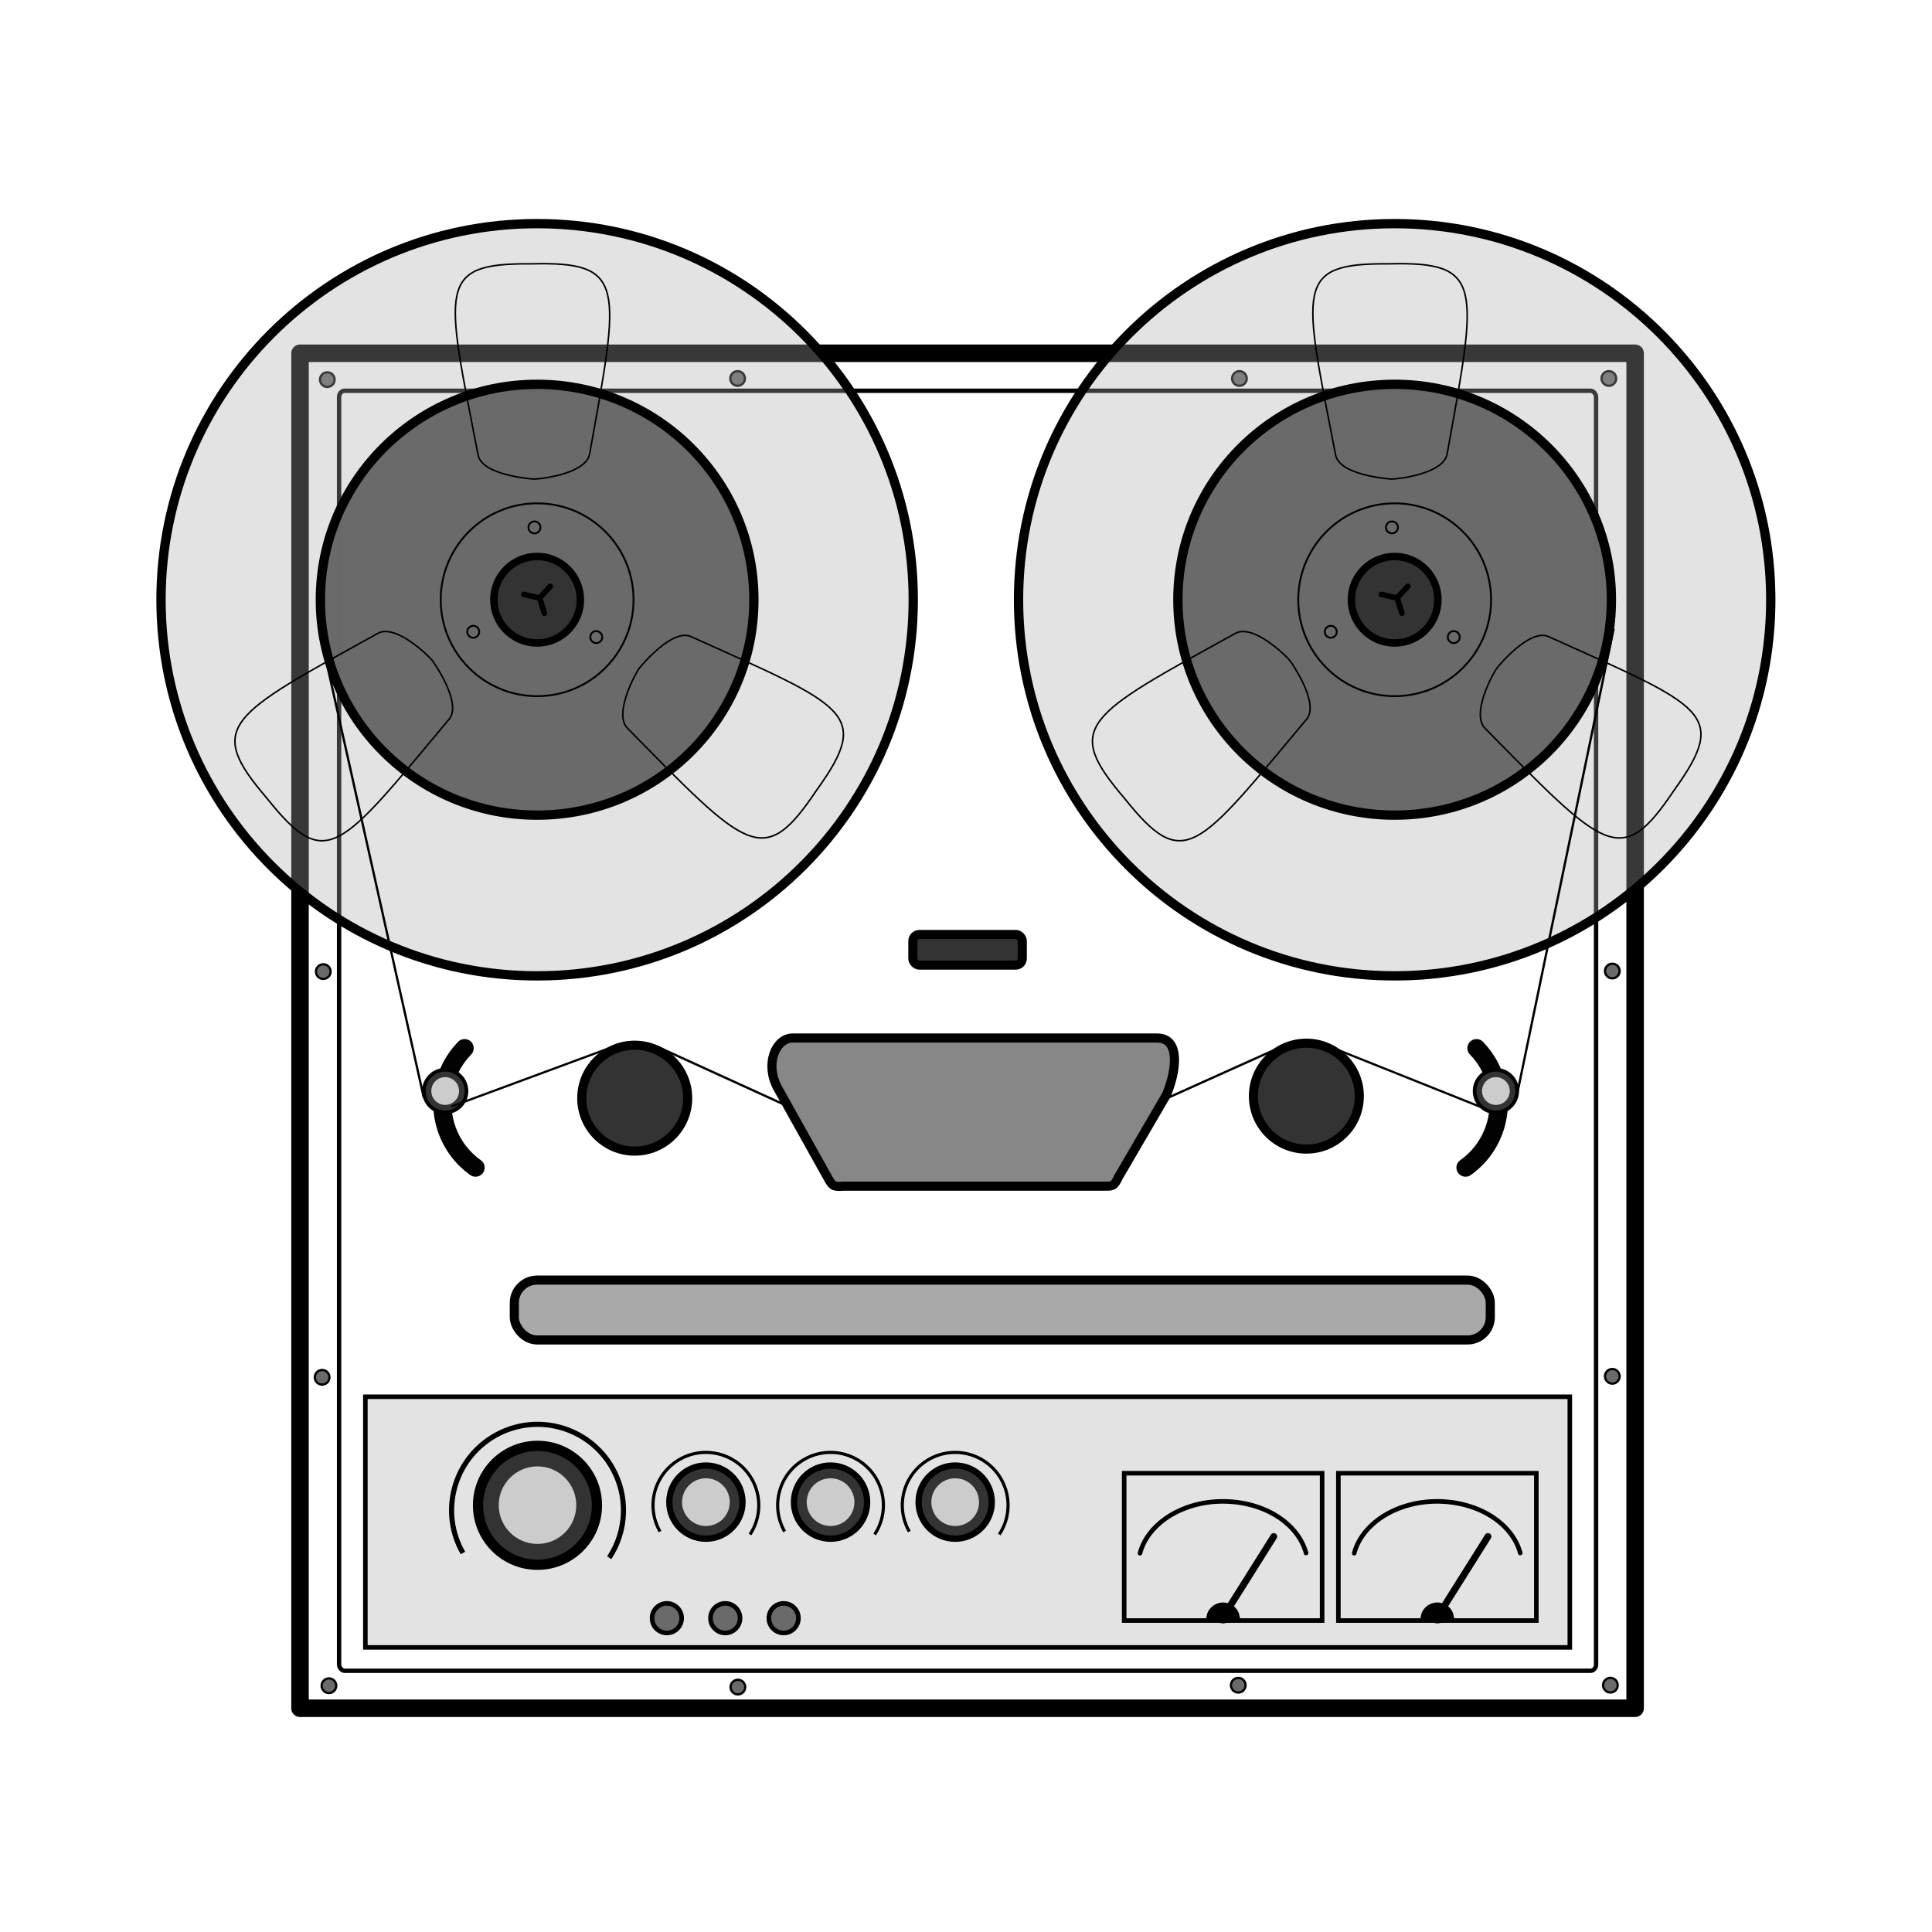<svg:svg xmlns:dc="http://purl.org/dc/elements/1.1/" xmlns:ns2="http://creativecommons.org/ns#" xmlns:rdf="http://www.w3.org/1999/02/22-rdf-syntax-ns#" xmlns:svg="http://www.w3.org/2000/svg" height="847.852" id="svg2" version="1.1" viewBox="-68.608 -96.15 847.852 847.852" width="847.852">
  <svg:g id="layer1" transform="translate(-16.73 -256.12)">
    <svg:rect fill="#ababab" fill-opacity=".329" fill-rule="evenodd" height="110" id="rect4130" stroke="#000" stroke-linecap="round" stroke-width="2" width="528.57" x="108.46" y="772.93" />
    <svg:rect fill="none" height="594.63" id="rect2985" stroke="#000" stroke-linejoin="round" stroke-width="7.678" width="585.91" x="79.784" y="315" />
    <svg:rect fill="#a9a9a9" height="26.264" id="rect3782" ry="10" stroke="#000" stroke-linejoin="round" stroke-width="4" width="428.3" x="173.83" y="721.74" />
    <svg:path d="m176.43 375.22c0 1.775-1.439 3.214-3.214 3.214s-3.214-1.439-3.214-3.214 1.439-3.214 3.214-3.214 3.214 1.439 3.214 3.214z" fill="#696969" id="path3797-4" opacity=".99" stroke="#000" stroke-linecap="round" transform="translate(-81.456 -48.652)" />
    <svg:g id="g3960" transform="matrix(.691 0 0 .691 145.08 203.68)">
      <svg:path d="m272.74 736.18c0 12.832-10.402 23.234-23.234 23.234s-23.234-10.402-23.234-23.234 10.402-23.234 23.234-23.234 23.234 10.402 23.234 23.234z" fill="#333" id="path3794-9" stroke="#000" stroke-linecap="round" stroke-width="4" transform="translate(-7.071 154.55)" />
      <svg:path d="m258.6 890.74c0 8.368-6.784 15.152-15.152 15.152-8.368 0-15.152-6.784-15.152-15.152 0-8.368 6.784-15.152 15.152-15.152 8.368 0 15.152 6.784 15.152 15.152z" fill="#ccc" id="path3835" transform="translate(-1.01 -0)" />
      <svg:path d="m184.75 884.95c-9.216-16.099-3.636-36.62 12.463-45.836 16.099-9.216 36.62-3.636 45.836 12.463 6.306 11.017 5.863 24.647-1.145 35.231" fill="none" id="path3843" stroke="#000" stroke-width="2" transform="translate(28.536 24.474)" />
    </svg:g>
    <svg:g id="g4132" stroke="#000" transform="translate(-20.116 -48)">
      <svg:rect fill="none" height="64.65" id="rect3788" stroke-width="2" width="86.873" x="555.58" y="854.49" />
      <svg:path d="m599 917.63 22.223-35.355" fill="none" id="path3792" stroke-linecap="round" stroke-width="3" />
      <svg:path d="m562.53 889.6c0.084-0.323 0.175-0.642 0.273-0.96 0.098-0.317 0.203-0.631 0.314-0.943s0.23-0.62 0.354-0.926 0.256-0.609 0.393-0.908c0.137-0.3 0.281-0.597 0.43-0.891s0.305-0.585 0.466-0.873c0.161-0.288 0.328-0.572 0.5-0.854 0.172-0.282 0.35-0.56 0.533-0.835 0.183-0.275 0.372-0.547 0.565-0.816 0.194-0.269 0.392-0.534 0.596-0.796 0.204-0.262 0.412-0.521 0.625-0.776 0.213-0.255 0.431-0.507 0.653-0.756 0.222-0.248 0.448-0.494 0.679-0.735 0.231-0.242 0.465-0.479 0.704-0.714 0.239-0.234 0.481-0.465 0.728-0.692s0.496-0.451 0.75-0.671c0.254-0.22 0.511-0.436 0.771-0.648 0.26-0.212 0.524-0.421 0.791-0.626 0.267-0.205 0.536-0.406 0.809-0.603s0.548-0.39 0.826-0.579 0.558-0.374 0.841-0.556c0.283-0.181 0.568-0.358 0.855-0.531 0.287-0.173 0.577-0.342 0.868-0.507 0.291-0.165 0.585-0.326 0.88-0.482 0.187-0.099 0.374-0.197 0.563-0.292 0.109-0.055 0.218-0.11 0.328-0.165 0.298-0.148 0.598-0.293 0.9-0.434s0.605-0.279 0.91-0.413c0.305-0.134 0.611-0.264 0.919-0.391 0.308-0.127 0.617-0.25 0.928-0.369 0.311-0.119 0.623-0.235 0.936-0.347 0.313-0.112 0.628-0.221 0.944-0.326 0.316-0.105 0.633-0.206 0.951-0.304 0.318-0.098 0.637-0.192 0.958-0.283 0.32-0.091 0.642-0.178 0.964-0.261 0.322-0.084 0.646-0.164 0.97-0.24 0.324-0.076 0.649-0.149 0.975-0.219 0.326-0.069 0.653-0.135 0.98-0.197 0.327-0.062 0.656-0.121 0.984-0.176 0.329-0.055 0.658-0.107 0.988-0.155 0.33-0.048 0.661-0.093 0.992-0.134 0.331-0.041 0.663-0.079 0.994-0.113 0.332-0.034 0.664-0.065 0.997-0.092s0.666-0.051 0.999-0.072c0.333-0.02 0.667-0.037 1-0.051 0.334-0.013 0.667-0.024 1.001-0.03 0.334-0.007 0.668-0.01 1.002-0.01 0.334 0 0.668 0.004 1.002 0.011 0.334 0.007 0.668 0.018 1.001 0.032 0.334 0.014 0.667 0.031 1 0.052 0.333 0.021 0.666 0.045 0.999 0.072 0.333 0.028 0.665 0.058 0.997 0.093 0.332 0.034 0.663 0.072 0.994 0.113 0.331 0.041 0.662 0.085 0.991 0.133 0.091 0.013 0.182 0.026 0.273 0.04 0.239 0.036 0.477 0.073 0.716 0.113 0.329 0.054 0.658 0.112 0.986 0.174 0.328 0.061 0.656 0.126 0.982 0.195 0.327 0.068 0.653 0.14 0.978 0.216 0.325 0.075 0.65 0.154 0.974 0.237s0.647 0.168 0.968 0.258c0.322 0.089 0.643 0.183 0.962 0.279 0.32 0.097 0.638 0.197 0.956 0.301 0.317 0.104 0.633 0.211 0.948 0.322 0.315 0.111 0.628 0.226 0.94 0.344 0.312 0.118 0.622 0.24 0.931 0.366 0.309 0.126 0.616 0.255 0.922 0.388 0.306 0.133 0.609 0.27 0.911 0.41s0.602 0.284 0.9 0.432 0.595 0.299 0.889 0.455c0.294 0.155 0.587 0.314 0.877 0.477 0.29 0.163 0.578 0.329 0.864 0.5s0.569 0.345 0.85 0.523c0.281 0.178 0.56 0.36 0.836 0.546s0.55 0.375 0.821 0.569c0.271 0.193 0.539 0.391 0.805 0.592 0.082 0.062 0.164 0.125 0.246 0.188 0.182 0.141 0.363 0.283 0.543 0.428 0.26 0.209 0.517 0.423 0.77 0.641 0.254 0.218 0.504 0.44 0.751 0.666 0.247 0.226 0.49 0.456 0.729 0.69 0.239 0.234 0.475 0.472 0.707 0.713 0.232 0.242 0.459 0.487 0.683 0.736 0.223 0.249 0.442 0.502 0.657 0.758 0.215 0.256 0.425 0.516 0.63 0.78 0.205 0.263 0.406 0.53 0.601 0.8 0.196 0.27 0.386 0.544 0.571 0.821 0.185 0.277 0.365 0.557 0.54 0.84 0.174 0.283 0.343 0.569 0.507 0.859 0.163 0.289 0.321 0.582 0.472 0.877 0.151 0.295 0.297 0.593 0.436 0.894 0.139 0.301 0.272 0.605 0.399 0.911 0.126 0.307 0.246 0.616 0.36 0.928 0.113 0.312 0.22 0.626 0.319 0.943 0.1 0.317 0.192 0.636 0.277 0.958" fill="none" id="path3845" stroke-linecap="round" stroke-width="2" />
      <svg:path d="m592.24 929.39c0.574-2.806 3.392-4.631 6.294-4.076 2.159 0.413 3.838 2.06 4.232 4.154l-5.27 0.93z" id="path3847" stroke-linecap="round" stroke-width="4" transform="translate(1.513 -12)" />
    </svg:g>
    <svg:rect fill="none" height="561.75" id="rect3002" opacity=".99" rx="2.441" ry="2.763" stroke="#000" stroke-linecap="round" stroke-width="1.92" width="551.62" x="96.933" y="331.44" />
    <svg:path d="m176.43 375.22c0 1.775-1.439 3.214-3.214 3.214s-3.214-1.439-3.214-3.214 1.439-3.214 3.214-3.214 3.214 1.439 3.214 3.214z" fill="#696969" id="path3797-8" opacity=".99" stroke="#000" stroke-linecap="round" transform="translate(-83.729 389.17)" />
    <svg:path d="m176.43 375.22c0 1.775-1.439 3.214-3.214 3.214s-3.214-1.439-3.214-3.214 1.439-3.214 3.214-3.214 3.214 1.439 3.214 3.214z" fill="#696969" id="path3797-88" opacity=".99" stroke="#000" stroke-linecap="round" transform="translate(-83.224 211.13)" />
    <svg:path d="m176.43 375.22c0 1.775-1.439 3.214-3.214 3.214s-3.214-1.439-3.214-3.214 1.439-3.214 3.214-3.214 3.214 1.439 3.214 3.214z" fill="#696969" id="path3797-48" opacity=".99" stroke="#000" stroke-linecap="round" transform="translate(318.31 524.31)" />
    <svg:path d="m176.43 375.22c0 1.775-1.439 3.214-3.214 3.214s-3.214-1.439-3.214-3.214 1.439-3.214 3.214-3.214 3.214 1.439 3.214 3.214z" fill="#696969" id="path3797-92" opacity=".99" stroke="#000" stroke-linecap="round" transform="translate(481.62 524.29)" />
    <svg:path d="m176.43 375.22c0 1.775-1.439 3.214-3.214 3.214s-3.214-1.439-3.214-3.214 1.439-3.214 3.214-3.214 3.214 1.439 3.214 3.214z" fill="#696969" id="path3797-49" opacity=".99" stroke="#000" stroke-linecap="round" transform="translate(482.46 388.74)" />
    <svg:path d="m176.43 375.22c0 1.775-1.439 3.214-3.214 3.214s-3.214-1.439-3.214-3.214 1.439-3.214 3.214-3.214 3.214 1.439 3.214 3.214z" fill="#696969" id="path3797-40" opacity=".99" stroke="#000" stroke-linecap="round" transform="translate(482.46 210.88)" />
    <svg:path d="m176.43 375.22c0 1.775-1.439 3.214-3.214 3.214s-3.214-1.439-3.214-3.214 1.439-3.214 3.214-3.214 3.214 1.439 3.214 3.214z" fill="#696969" id="path3797-1" opacity=".99" stroke="#000" stroke-linecap="round" transform="translate(480.95 -49.157)" />
    <svg:path d="m176.43 375.22c0 1.775-1.439 3.214-3.214 3.214s-3.214-1.439-3.214-3.214 1.439-3.214 3.214-3.214 3.214 1.439 3.214 3.214z" fill="#696969" id="path3797-496" opacity=".99" stroke="#000" stroke-linecap="round" transform="translate(318.82 -49.157)" />
    <svg:path d="m176.43 375.22c0 1.775-1.439 3.214-3.214 3.214s-3.214-1.439-3.214-3.214 1.439-3.214 3.214-3.214 3.214 1.439 3.214 3.214z" fill="#696969" id="path3797-3" opacity=".99" stroke="#000" stroke-linecap="round" transform="translate(98.604 -49.157)" />
    <svg:path d="m176.43 375.22c0 1.775-1.439 3.214-3.214 3.214s-3.214-1.439-3.214-3.214 1.439-3.214 3.214-3.214 3.214 1.439 3.214 3.214z" fill="#696969" id="path3797-8-0" opacity=".99" stroke="#000" stroke-linecap="round" transform="matrix(2.019 0 0 2.019 -108.95 112.53)" />
    <svg:path d="m176.43 375.22c0 1.775-1.439 3.214-3.214 3.214s-3.214-1.439-3.214-3.214 1.439-3.214 3.214-3.214 3.214 1.439 3.214 3.214z" fill="#696969" id="path3941" opacity=".99" stroke="#000" stroke-linecap="round" transform="matrix(2.019 0 0 2.019 -57.697 112.53)" />
    <svg:path d="m176.43 375.22c0 1.775-1.439 3.214-3.214 3.214s-3.214-1.439-3.214-3.214 1.439-3.214 3.214-3.214 3.214 1.439 3.214 3.214z" fill="#696969" id="path3943" opacity=".99" stroke="#000" stroke-linecap="round" transform="matrix(2.019 0 0 2.019 -83.322 112.53)" />
    <svg:g id="g3960-2" transform="matrix(.691 0 0 .691 199.78 203.68)">
      <svg:path d="m272.74 736.18c0 12.832-10.402 23.234-23.234 23.234s-23.234-10.402-23.234-23.234 10.402-23.234 23.234-23.234 23.234 10.402 23.234 23.234z" fill="#333" id="path3794-9-7" stroke="#000" stroke-linecap="round" stroke-width="4" transform="translate(-7.071 154.55)" />
      <svg:path d="m258.6 890.74c0 8.368-6.784 15.152-15.152 15.152-8.368 0-15.152-6.784-15.152-15.152 0-8.368 6.784-15.152 15.152-15.152 8.368 0 15.152 6.784 15.152 15.152z" fill="#ccc" id="path3835-9" transform="translate(-1.01 -0)" />
      <svg:path d="m184.75 884.95c-9.216-16.099-3.636-36.62 12.463-45.836 16.099-9.216 36.62-3.636 45.836 12.463 6.306 11.017 5.863 24.647-1.145 35.231" fill="none" id="path3843-1" stroke="#000" stroke-width="2" transform="translate(28.536 24.474)" />
    </svg:g>
    <svg:g id="g4019" transform="matrix(.691 0 0 .691 90.385 203.68)">
      <svg:path d="m272.74 736.18c0 12.832-10.402 23.234-23.234 23.234s-23.234-10.402-23.234-23.234 10.402-23.234 23.234-23.234 23.234 10.402 23.234 23.234z" fill="#333" id="path4021" stroke="#000" stroke-linecap="round" stroke-width="4" transform="translate(-7.071 154.55)" />
      <svg:path d="m258.6 890.74c0 8.368-6.784 15.152-15.152 15.152-8.368 0-15.152-6.784-15.152-15.152 0-8.368 6.784-15.152 15.152-15.152 8.368 0 15.152 6.784 15.152 15.152z" fill="#ccc" id="path4023" transform="translate(-1.01 -0)" />
      <svg:path d="m184.75 884.95c-9.216-16.099-3.636-36.62 12.463-45.836 16.099-9.216 36.62-3.636 45.836 12.463 6.306 11.017 5.863 24.647-1.145 35.231" fill="none" id="path4025" stroke="#000" stroke-width="2" transform="translate(28.536 24.474)" />
    </svg:g>
    <svg:path d="m176.43 375.22c0 1.775-1.439 3.214-3.214 3.214s-3.214-1.439-3.214-3.214 1.439-3.214 3.214-3.214 3.214 1.439 3.214 3.214z" fill="#696969" id="path3797-8-7" opacity=".99" stroke="#000" stroke-linecap="round" transform="translate(-80.741 524.52)" />
    <svg:g id="g4125" transform="translate(-20.116 -60)">
      <svg:path d="m272.74 736.18c0 12.832-10.402 23.234-23.234 23.234s-23.234-10.402-23.234-23.234 10.402-23.234 23.234-23.234 23.234 10.402 23.234 23.234z" fill="#333" id="path4021-9" stroke="#000" stroke-linecap="round" stroke-width="4" transform="matrix(1.123 0 0 1.123 -76.083 53.841)" />
      <svg:path d="m258.6 890.74c0 8.368-6.784 15.152-15.152 15.152-8.368 0-15.152-6.784-15.152-15.152 0-8.368 6.784-15.152 15.152-15.152 8.368 0 15.152 6.784 15.152 15.152z" fill="#ccc" id="path4023-2" transform="matrix(1.123 0 0 1.123 -69.274 -119.8)" />
      <svg:path d="m184.75 884.95c-9.216-16.099-3.636-36.62 12.463-45.836 16.099-9.216 36.62-3.636 45.836 12.463 6.306 11.017 5.863 24.647-1.145 35.231" fill="none" id="path4025-2" stroke="#000" stroke-width="2" transform="matrix(1.123 0 0 1.123 -36.077 -92.305)" />
    </svg:g>
    <svg:g id="g4336" transform="translate(-20.116 -42)">
      <svg:path d="m172.88 772.89c-18.597-4.664-29.892-23.521-25.228-42.119 0.425-1.695 0.978-3.356 1.653-4.968" fill="none" id="path4077" opacity=".99" stroke="#000" stroke-linecap="round" stroke-width="8" transform="matrix(.931 .364 -.364 .931 297.31 -68.115)" />
      <svg:g id="g4121" transform="matrix(.358 0 0 .358 103.81 413.37)">
        <svg:path d="m272.74 736.18c0 12.832-10.402 23.234-23.234 23.234s-23.234-10.402-23.234-23.234 10.402-23.234 23.234-23.234 23.234 10.402 23.234 23.234z" fill="#333" id="path4021-9-2" stroke="#000" stroke-linecap="round" stroke-width="4" transform="matrix(1.123 0 0 1.123 -113.18 -79.754)" />
        <svg:path d="m258.6 890.74c0 8.368-6.784 15.152-15.152 15.152-8.368 0-15.152-6.784-15.152-15.152 0-8.368 6.784-15.152 15.152-15.152 8.368 0 15.152 6.784 15.152 15.152z" fill="#ccc" id="path4023-2-2" transform="matrix(1.123 0 0 1.123 -106.37 -253.4)" />
      </svg:g>
    </svg:g>
    <svg:g id="g4138" stroke="#000" transform="translate(-114.12 -48)">
      <svg:rect fill="none" height="64.65" id="rect4140" stroke-width="2" width="86.873" x="555.58" y="854.49" />
      <svg:path d="m599 917.63 22.223-35.355" fill="none" id="path4142" stroke-linecap="round" stroke-width="3" />
      <svg:path d="m562.53 889.6c0.084-0.323 0.175-0.642 0.273-0.96 0.098-0.317 0.203-0.631 0.314-0.943s0.23-0.62 0.354-0.926 0.256-0.609 0.393-0.908c0.137-0.3 0.281-0.597 0.43-0.891s0.305-0.585 0.466-0.873c0.161-0.288 0.328-0.572 0.5-0.854 0.172-0.282 0.35-0.56 0.533-0.835 0.183-0.275 0.372-0.547 0.565-0.816 0.194-0.269 0.392-0.534 0.596-0.796 0.204-0.262 0.412-0.521 0.625-0.776 0.213-0.255 0.431-0.507 0.653-0.756 0.222-0.248 0.448-0.494 0.679-0.735 0.231-0.242 0.465-0.479 0.704-0.714 0.239-0.234 0.481-0.465 0.728-0.692s0.496-0.451 0.75-0.671c0.254-0.22 0.511-0.436 0.771-0.648 0.26-0.212 0.524-0.421 0.791-0.626 0.267-0.205 0.536-0.406 0.809-0.603s0.548-0.39 0.826-0.579 0.558-0.374 0.841-0.556c0.283-0.181 0.568-0.358 0.855-0.531 0.287-0.173 0.577-0.342 0.868-0.507 0.291-0.165 0.585-0.326 0.88-0.482 0.187-0.099 0.374-0.197 0.563-0.292 0.109-0.055 0.218-0.11 0.328-0.165 0.298-0.148 0.598-0.293 0.9-0.434s0.605-0.279 0.91-0.413c0.305-0.134 0.611-0.264 0.919-0.391 0.308-0.127 0.617-0.25 0.928-0.369 0.311-0.119 0.623-0.235 0.936-0.347 0.313-0.112 0.628-0.221 0.944-0.326 0.316-0.105 0.633-0.206 0.951-0.304 0.318-0.098 0.637-0.192 0.958-0.283 0.32-0.091 0.642-0.178 0.964-0.261 0.322-0.084 0.646-0.164 0.97-0.24 0.324-0.076 0.649-0.149 0.975-0.219 0.326-0.069 0.653-0.135 0.98-0.197 0.327-0.062 0.656-0.121 0.984-0.176 0.329-0.055 0.658-0.107 0.988-0.155 0.33-0.048 0.661-0.093 0.992-0.134 0.331-0.041 0.663-0.079 0.994-0.113 0.332-0.034 0.664-0.065 0.997-0.092s0.666-0.051 0.999-0.072c0.333-0.02 0.667-0.037 1-0.051 0.334-0.013 0.667-0.024 1.001-0.03 0.334-0.007 0.668-0.01 1.002-0.01 0.334 0 0.668 0.004 1.002 0.011 0.334 0.007 0.668 0.018 1.001 0.032 0.334 0.014 0.667 0.031 1 0.052 0.333 0.021 0.666 0.045 0.999 0.072 0.333 0.028 0.665 0.058 0.997 0.093 0.332 0.034 0.663 0.072 0.994 0.113 0.331 0.041 0.662 0.085 0.991 0.133 0.091 0.013 0.182 0.026 0.273 0.04 0.239 0.036 0.477 0.073 0.716 0.113 0.329 0.054 0.658 0.112 0.986 0.174 0.328 0.061 0.656 0.126 0.982 0.195 0.327 0.068 0.653 0.14 0.978 0.216 0.325 0.075 0.65 0.154 0.974 0.237s0.647 0.168 0.968 0.258c0.322 0.089 0.643 0.183 0.962 0.279 0.32 0.097 0.638 0.197 0.956 0.301 0.317 0.104 0.633 0.211 0.948 0.322 0.315 0.111 0.628 0.226 0.94 0.344 0.312 0.118 0.622 0.24 0.931 0.366 0.309 0.126 0.616 0.255 0.922 0.388 0.306 0.133 0.609 0.27 0.911 0.41s0.602 0.284 0.9 0.432 0.595 0.299 0.889 0.455c0.294 0.155 0.587 0.314 0.877 0.477 0.29 0.163 0.578 0.329 0.864 0.5s0.569 0.345 0.85 0.523c0.281 0.178 0.56 0.36 0.836 0.546s0.55 0.375 0.821 0.569c0.271 0.193 0.539 0.391 0.805 0.592 0.082 0.062 0.164 0.125 0.246 0.188 0.182 0.141 0.363 0.283 0.543 0.428 0.26 0.209 0.517 0.423 0.77 0.641 0.254 0.218 0.504 0.44 0.751 0.666 0.247 0.226 0.49 0.456 0.729 0.69 0.239 0.234 0.475 0.472 0.707 0.713 0.232 0.242 0.459 0.487 0.683 0.736 0.223 0.249 0.442 0.502 0.657 0.758 0.215 0.256 0.425 0.516 0.63 0.78 0.205 0.263 0.406 0.53 0.601 0.8 0.196 0.27 0.386 0.544 0.571 0.821 0.185 0.277 0.365 0.557 0.54 0.84 0.174 0.283 0.343 0.569 0.507 0.859 0.163 0.289 0.321 0.582 0.472 0.877 0.151 0.295 0.297 0.593 0.436 0.894 0.139 0.301 0.272 0.605 0.399 0.911 0.126 0.307 0.246 0.616 0.36 0.928 0.113 0.312 0.22 0.626 0.319 0.943 0.1 0.317 0.192 0.636 0.277 0.958" fill="none" id="path4144" stroke-linecap="round" stroke-width="2" />
      <svg:path d="m592.24 929.39c0.574-2.806 3.392-4.631 6.294-4.076 2.159 0.413 3.838 2.06 4.232 4.154l-5.27 0.93z" id="path4146" stroke-linecap="round" stroke-width="4" transform="translate(1.513 -12)" />
    </svg:g>
    <svg:g id="g4237" stroke="#000" transform="matrix(.817 0 0 .817 41.139 84.864)">
      <svg:path d="m446.49 500.82c0 111.58-90.452 202.03-202.03 202.03s-202.03-90.452-202.03-202.03 90.452-202.03 202.03-202.03 202.03 90.452 202.03 202.03z" fill="#ababab" fill-opacity=".329" id="path3762" stroke-linejoin="round" stroke-width="5" transform="translate(-69.793 -86.742)" />
      <svg:path d="m290 430.93c0 63.907-52.127 115.71-116.43 115.71-64.302 0-116.43-51.807-116.43-115.71 0-63.907 52.127-115.71 116.43-115.71 64.302 0 116.43 51.807 116.43 115.71z" fill="#696969" fill-rule="evenodd" id="path3994" opacity=".99" stroke-linecap="round" stroke-width="5" transform="translate(1.093 -16.857)" />
      <svg:g fill="none" id="g4072" stroke-width=".83px">
        <svg:path d="m257.34 433.88c-9.972-4.497-26.402 15.172-27.901 17.099-1.746 2.297-13.915 24.322-6.245 32.123 64.616 65.714 73.037 75.899 101.48 33.432 29.818-41.511 16.612-44.799-67.331-82.653z" id="path3777" />
        <svg:path d="m127.36 478.27c7.018-8.391-7.495-29.514-8.947-31.477-1.741-2.301-19.672-19.955-29.251-14.671-80.697 44.515-92.774 49.88-59.543 88.712 31.939 39.902 38.664 28.07 97.741-42.564z" id="path3787" />
        <svg:path d="m142.95 336.33c2.084 10.739 27.629 12.801 30.068 12.914 2.884 0.1 27.893-2.677 29.835-13.443 16.363-90.696 19.819-103.45-31.275-102.16-51.109-0.387-46.171 12.294-28.628 102.69z" id="path3789" />
      </svg:g>
      <svg:g id="g4226" stroke-linecap="round">
        <svg:path d="m272.74 736.18c0 12.832-10.402 23.234-23.234 23.234s-23.234-10.402-23.234-23.234 10.402-23.234 23.234-23.234 23.234 10.402 23.234 23.234z" fill="#333" id="path3794-4" stroke-width="4" transform="translate(-74.843 -322.11)" />
        <svg:path d="m220.36 403.79c0 28.6-23.185 51.786-51.786 51.786-28.6 0-51.786-23.185-51.786-51.786 0-28.6 23.185-51.786 51.786-51.786 28.6 0 51.786 23.185 51.786 51.786z" fill="none" id="path3791" opacity=".99" transform="translate(6.093 10.286)" />
        <svg:path d="m176.43 375.22c0 1.775-1.439 3.214-3.214 3.214s-3.214-1.439-3.214-3.214 1.439-3.214 3.214-3.214 3.214 1.439 3.214 3.214z" fill="#696969" id="path3793" opacity=".99" />
        <svg:path d="m176.43 375.22c0 1.775-1.439 3.214-3.214 3.214s-3.214-1.439-3.214-3.214 1.439-3.214 3.214-3.214 3.214 1.439 3.214 3.214z" fill="#696969" id="path3795" opacity=".99" transform="translate(-32.857 56.071)" />
        <svg:path d="m176.43 375.22c0 1.775-1.439 3.214-3.214 3.214s-3.214-1.439-3.214-3.214 1.439-3.214 3.214-3.214 3.214 1.439 3.214 3.214z" fill="#696969" id="path3797" opacity=".99" transform="translate(33.214 58.929)" />
        <svg:g fill="none" id="g4178" stroke-width="3" transform="matrix(-.218 .976 -.976 -.218 539.4 567.53)">
          <svg:path d="m-71.468 396.97v-8.438" id="path4148" />
          <svg:path d="m-78.831 384.07 7.308 4.219" id="path4150" />
          <svg:path d="m-64.042 383.98-7.308 4.219" id="path4152" />
        </svg:g>
      </svg:g>
    </svg:g>
    <svg:g id="g4342" transform="translate(-20.116 -42)">
      <svg:path d="m172.88 772.89c-18.597-4.664-29.892-23.521-25.228-42.119 0.425-1.695 0.978-3.356 1.653-4.968" fill="none" id="path4077-2" opacity=".99" stroke="#000" stroke-linecap="round" stroke-width="8" transform="matrix(-.931 .364 .364 .931 491 -68.115)" />
      <svg:g id="g4121-4" transform="matrix(-.358 0 0 .358 684.5 413.37)">
        <svg:path d="m272.74 736.18c0 12.832-10.402 23.234-23.234 23.234s-23.234-10.402-23.234-23.234 10.402-23.234 23.234-23.234 23.234 10.402 23.234 23.234z" fill="#333" id="path4021-9-2-4" stroke="#000" stroke-linecap="round" stroke-width="4" transform="matrix(1.123 0 0 1.123 -113.18 -79.754)" />
        <svg:path d="m258.6 890.74c0 8.368-6.784 15.152-15.152 15.152-8.368 0-15.152-6.784-15.152-15.152 0-8.368 6.784-15.152 15.152-15.152 8.368 0 15.152 6.784 15.152 15.152z" fill="#ccc" id="path4023-2-2-8" transform="matrix(1.123 0 0 1.123 -106.37 -253.4)" />
      </svg:g>
    </svg:g>
    <svg:g id="g4289" stroke="#000" transform="matrix(.817 0 0 .817 417.46 84.864)">
      <svg:path d="m446.49 500.82c0 111.58-90.452 202.03-202.03 202.03s-202.03-90.452-202.03-202.03 90.452-202.03 202.03-202.03 202.03 90.452 202.03 202.03z" fill="#ababab" fill-opacity=".329" id="path4291" stroke-linejoin="round" stroke-width="5" transform="translate(-69.793 -86.742)" />
      <svg:path d="m290 430.93c0 63.907-52.127 115.71-116.43 115.71-64.302 0-116.43-51.807-116.43-115.71 0-63.907 52.127-115.71 116.43-115.71 64.302 0 116.43 51.807 116.43 115.71z" fill="#696969" fill-rule="evenodd" id="path4293" opacity=".99" stroke-linecap="round" stroke-width="5" transform="translate(1.093 -16.857)" />
      <svg:g fill="none" id="g4295" stroke-width=".83px">
        <svg:path d="m257.34 433.88c-9.972-4.497-26.402 15.172-27.901 17.099-1.746 2.297-13.915 24.322-6.245 32.123 64.616 65.714 73.037 75.899 101.48 33.432 29.818-41.511 16.612-44.799-67.331-82.653z" id="path4297" />
        <svg:path d="m127.36 478.27c7.018-8.391-7.495-29.514-8.947-31.477-1.741-2.301-19.672-19.955-29.251-14.671-80.697 44.515-92.774 49.88-59.543 88.712 31.939 39.902 38.664 28.07 97.741-42.564z" id="path4299" />
        <svg:path d="m142.95 336.33c2.084 10.739 27.629 12.801 30.068 12.914 2.884 0.1 27.893-2.677 29.835-13.443 16.363-90.696 19.819-103.45-31.275-102.16-51.109-0.387-46.171 12.294-28.628 102.69z" id="path4301" />
      </svg:g>
      <svg:g id="g4303" stroke-linecap="round">
        <svg:path d="m272.74 736.18c0 12.832-10.402 23.234-23.234 23.234s-23.234-10.402-23.234-23.234 10.402-23.234 23.234-23.234 23.234 10.402 23.234 23.234z" fill="#333" id="path4305" stroke-width="4" transform="translate(-74.843 -322.11)" />
        <svg:path d="m220.36 403.79c0 28.6-23.185 51.786-51.786 51.786-28.6 0-51.786-23.185-51.786-51.786 0-28.6 23.185-51.786 51.786-51.786 28.6 0 51.786 23.185 51.786 51.786z" fill="none" id="path4307" opacity=".99" transform="translate(6.093 10.286)" />
        <svg:path d="m176.43 375.22c0 1.775-1.439 3.214-3.214 3.214s-3.214-1.439-3.214-3.214 1.439-3.214 3.214-3.214 3.214 1.439 3.214 3.214z" fill="#696969" id="path4309" opacity=".99" />
        <svg:path d="m176.43 375.22c0 1.775-1.439 3.214-3.214 3.214s-3.214-1.439-3.214-3.214 1.439-3.214 3.214-3.214 3.214 1.439 3.214 3.214z" fill="#696969" id="path4311" opacity=".99" transform="translate(-32.857 56.071)" />
        <svg:path d="m176.43 375.22c0 1.775-1.439 3.214-3.214 3.214s-3.214-1.439-3.214-3.214 1.439-3.214 3.214-3.214 3.214 1.439 3.214 3.214z" fill="#696969" id="path4313" opacity=".99" transform="translate(33.214 58.929)" />
        <svg:g fill="none" id="g4315" stroke-width="3" transform="matrix(-.218 .976 -.976 -.218 539.4 567.53)">
          <svg:path d="m-71.468 396.97v-8.438" id="path4317" />
          <svg:path d="m-78.831 384.07 7.308 4.219" id="path4319" />
          <svg:path d="m-64.042 383.98-7.308 4.219" id="path4321" />
        </svg:g>
      </svg:g>
    </svg:g>
    <svg:rect fill="#333" height="13.446" id="rect4323" ry="2.881" stroke="#000" stroke-linejoin="round" stroke-width="4" width="48.02" x="348.73" y="570.06" />
    <svg:path d="m87.97 435.16 46.11 206.41" fill="none" id="path4325" stroke="#000" stroke-width="1px" />
    <svg:path d="m146.21 645.57 74.044-27.38" fill="none" id="path4327" stroke="#000" stroke-width=".958px" />
    <svg:path d="m237.32 619.65 87.679 40" fill="none" id="path4540" stroke="#000" stroke-width="1px" />
    <svg:path d="m272.74 736.18c0 12.832-10.402 23.234-23.234 23.234s-23.234-10.402-23.234-23.234 10.402-23.234 23.234-23.234 23.234 10.402 23.234 23.234z" fill="#333" id="path3794" stroke="#000" stroke-linecap="round" stroke-width="4" transform="translate(-22.842 -94.286)" />
    <svg:path d="m272.74 736.18c0 12.832-10.402 23.234-23.234 23.234s-23.234-10.402-23.234-23.234 10.402-23.234 23.234-23.234 23.234 10.402 23.234 23.234z" fill="#333" id="path3794-7" stroke="#000" stroke-linecap="round" stroke-width="4" transform="translate(271.91 -95.174)" />
    <svg:path d="m656.26 435.79-42.62 205.63" fill="none" id="path4542" stroke="#000" stroke-width="1px" />
    <svg:path d="m598.71 646.08-66.57-26.6" fill="none" id="path4544" stroke="#000" stroke-width=".958px" />
    <svg:path d="m510.08 619.51-90.536 40.714" fill="none" id="path4546" stroke="#000" stroke-width="1px" />
    <svg:path d="m176.43 375.22c0 1.775-1.439 3.214-3.214 3.214s-3.214-1.439-3.214-3.214 1.439-3.214 3.214-3.214 3.214 1.439 3.214 3.214z" fill="#696969" id="path3797-8-7-2" opacity=".99" stroke="#000" stroke-linecap="round" transform="translate(98.727 525.12)" />
    <svg:path d="m296.01 615.5h159.85c10.125-0.08 8.847 13.698 4.153 24.898l-21.161 36.281c-1.813 4.089-2.86 3.845-6.229 3.845h-114.55c-4.464 0.355-4.719-0.21-6.987-4.271l-21.78-38.994c-5.612-10.493-0.728-21.758 6.699-21.758z" fill="#878787" id="path3007" stroke="#000" stroke-width="4" />
  </svg:g>
</svg:svg>
